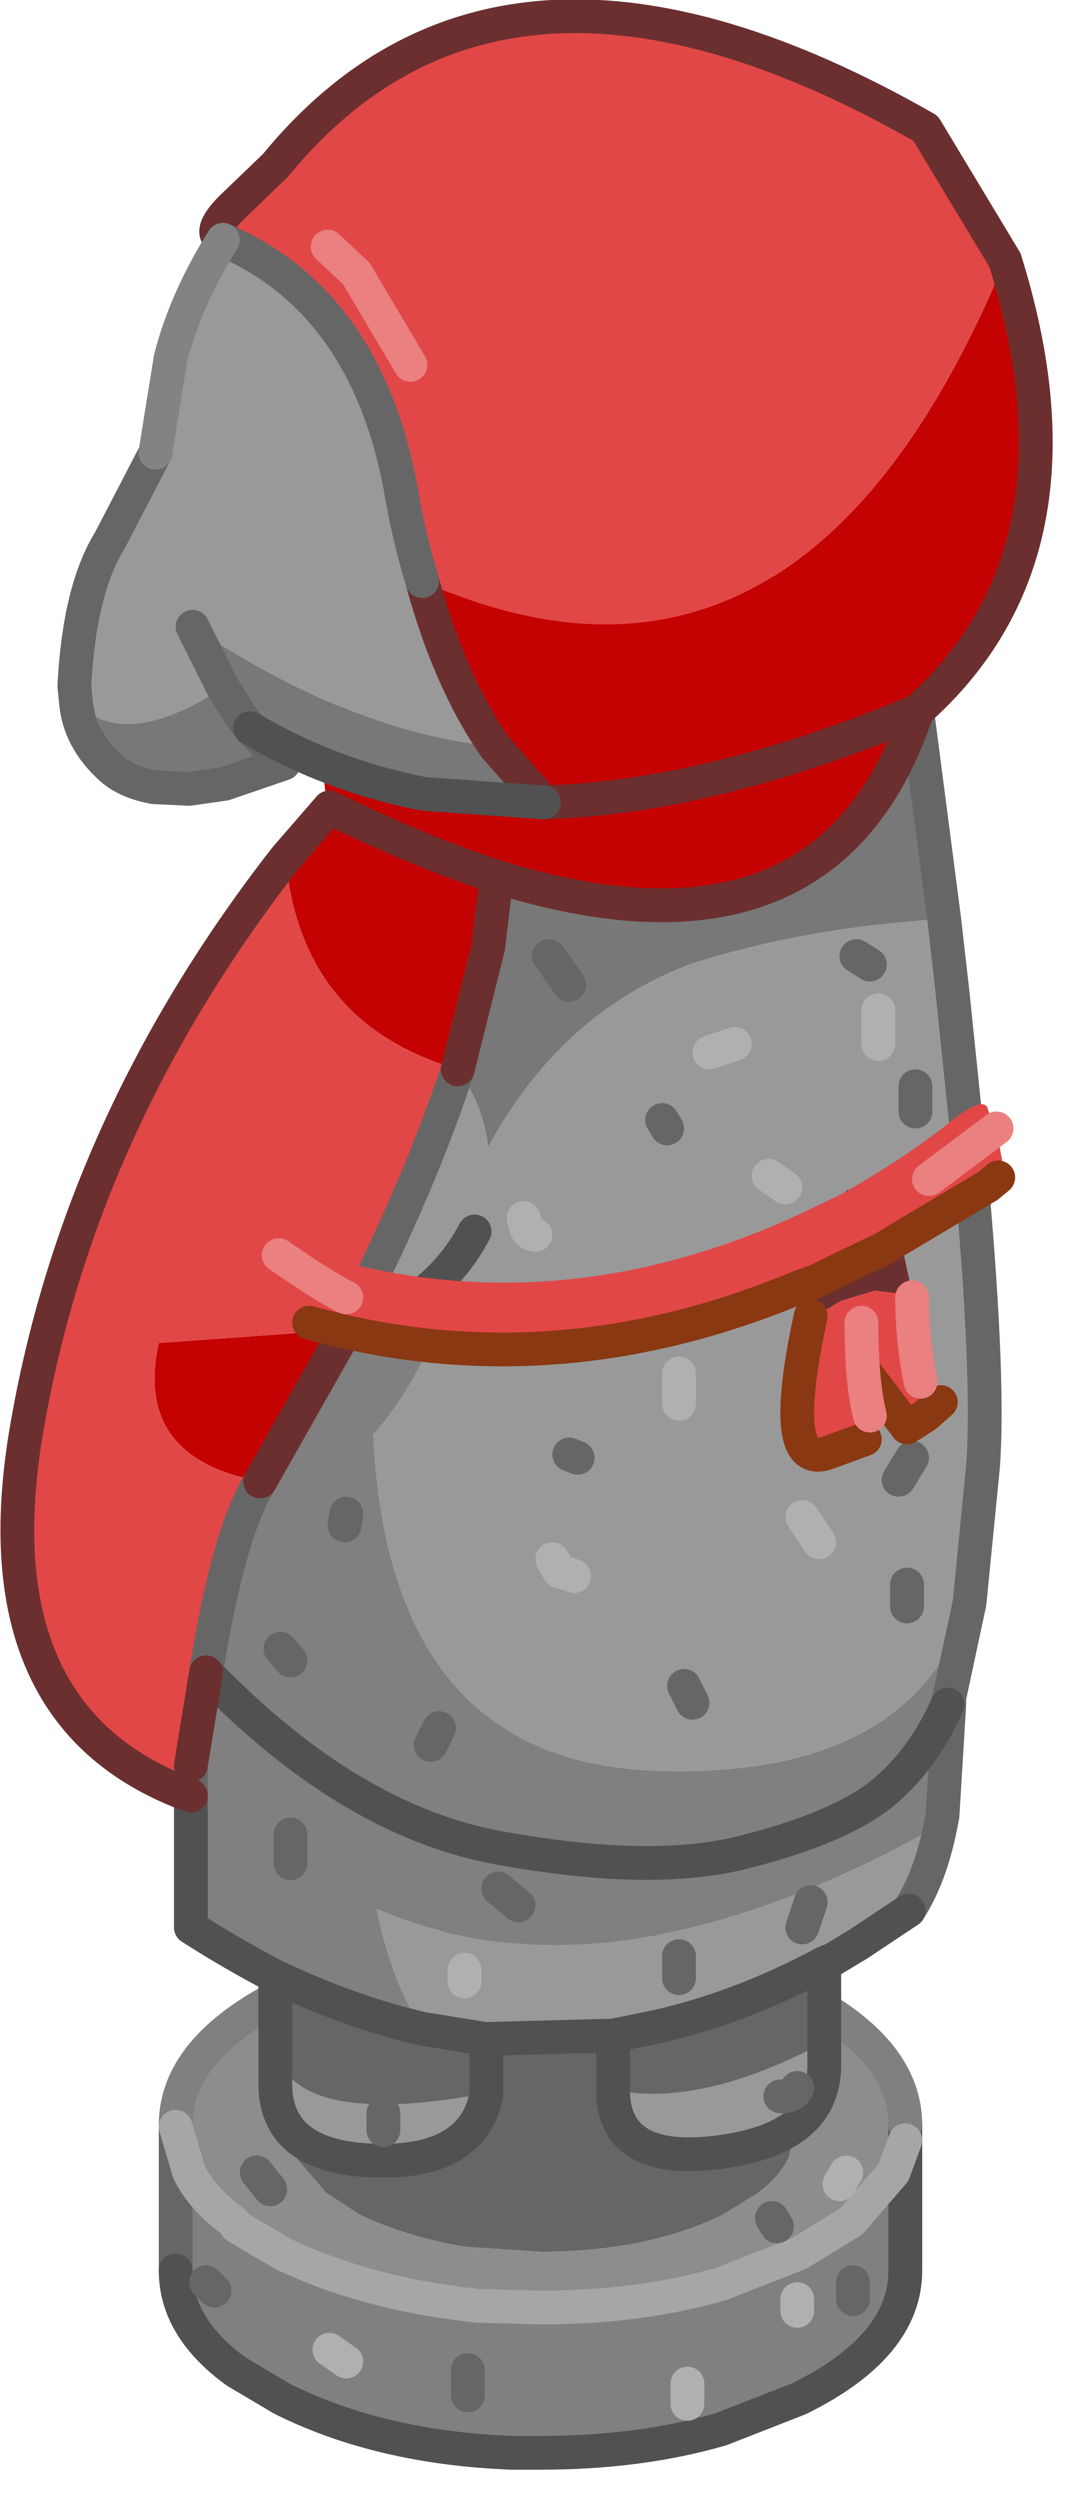 <?xml version="1.0" encoding="utf-8"?>
<svg version="1.1" id="Layer_1"
xmlns="http://www.w3.org/2000/svg"
xmlns:xlink="http://www.w3.org/1999/xlink"
xmlns:author="http://www.sothink.com"
width="32px" height="74px"
xml:space="preserve">
<g id="130" transform="matrix(1, 0, 0, 1, 11.25, 72.9)">
<path style="fill:#808080;fill-opacity:1" d="M-6.05,-9.95L-5.65 -8.6Q-5.25 -7.8 -4.35 -7.15L-4.25 -7L-2.9 -6.2Q-0.4 -5 2.9 -4.65L4.75 -4.6Q7.7 -4.6 10.1 -5.3L12.4 -6.2L13.95 -7.15L15.2 -8.6L15.55 -9.55L15.55 -5.7Q15.55 -3.45 12.4 -1.9L10.1 -1Q7.7 -0.3 4.75 -0.3L3.9 -0.3Q0 -0.45 -2.9 -1.9L-4.25 -2.7Q-6.05 -4 -6.05 -5.7L-6.05 -9.95" />
<path style="fill:#8D8D8D;fill-opacity:1" d="M-6.05,-10Q-6.05 -12.25 -2.9 -13.85Q0.3 -15.4 4.75 -15.4Q9.25 -15.4 12.4 -13.85Q15.55 -12.25 15.55 -10L15.55 -9.95L15.55 -9.55L15.2 -8.6L13.95 -7.15L12.4 -6.2L10.1 -5.3Q7.7 -4.6 4.75 -4.6L2.9 -4.65Q-0.4 -5 -2.9 -6.2L-4.25 -7L-4.35 -7.15Q-5.25 -7.8 -5.65 -8.6L-6.05 -9.95L-6.05 -10M4.75,-6.25Q7.9 -6.25 10.15 -7.35L11.2 -8Q11.85 -8.5 12.1 -9.05L12.35 -10Q12.35 -11.6 10.15 -12.7Q7.9 -13.8 4.75 -13.8Q1.65 -13.8 -0.6 -12.7Q-2.8 -11.6 -2.8 -10L-2.5 -9.05L-1.6 -8L-0.6 -7.35Q0.75 -6.7 2.5 -6.4L4.75 -6.25" />
<path style="fill:#666666;fill-opacity:1" d="M2.5,-6.4Q0.75 -6.7 -0.6 -7.35L-1.6 -8L-2.5 -9.05L-2.8 -10Q-2.8 -11.6 -0.6 -12.7Q1.65 -13.8 4.75 -13.8Q7.9 -13.8 10.15 -12.7Q12.35 -11.6 12.35 -10L12.1 -9.05Q11.85 -8.5 11.2 -8L10.15 -7.35Q7.9 -6.25 4.75 -6.25L2.5 -6.4" />
<path style="fill:none;stroke-width:1;stroke-linecap:round;stroke-linejoin:round;stroke-miterlimit:3;stroke:#666666;stroke-opacity:1" d="M-6.05,-9.95L-6.05 -5.7M15.55,-10L15.55 -9.95M-6.05,-9.95L-6.05 -10" />
<path style="fill:none;stroke-width:1;stroke-linecap:round;stroke-linejoin:round;stroke-miterlimit:3;stroke:#515151;stroke-opacity:1" d="M-6.05,-5.7Q-6.05 -4 -4.25 -2.7L-2.9 -1.9Q0 -0.45 3.9 -0.3L4.75 -0.3Q7.7 -0.3 10.1 -1L12.4 -1.9Q15.55 -3.45 15.55 -5.7L15.55 -9.55M15.55,-9.95L15.55 -9.55" />
<path style="fill:none;stroke-width:1;stroke-linecap:round;stroke-linejoin:round;stroke-miterlimit:3;stroke:#808080;stroke-opacity:1" d="M-6.05,-10Q-6.05 -12.25 -2.9 -13.85Q0.3 -15.4 4.75 -15.4Q9.25 -15.4 12.4 -13.85Q15.55 -12.25 15.55 -10" />
<path style="fill:none;stroke-width:1;stroke-linecap:round;stroke-linejoin:round;stroke-miterlimit:3;stroke:#A6A6A6;stroke-opacity:1" d="M15.55,-9.55L15.2 -8.6L13.95 -7.15L12.4 -6.2L10.1 -5.3Q7.7 -4.6 4.75 -4.6L2.9 -4.65Q-0.4 -5 -2.9 -6.2L-4.25 -7L-4.35 -7.15Q-5.25 -7.8 -5.65 -8.6L-6.05 -9.95" />
<path style="fill:#999999;fill-opacity:1" d="M-1,-33.55L-0.45 -34.65Q1.3 -38.2 2.3 -41.25Q3.05 -40.2 3.2 -38.95Q5.35 -42.9 9.15 -44.35Q12.55 -45.45 16.7 -45.7L16.95 -43.5L17.45 -38.65Q18.05 -32.2 17.85 -29.5L17.45 -25.45Q15.65 -20.15 7.95 -20.5Q0.25 -20.9 -0.2 -30.45Q1.4 -32.15 2.8 -36.45Q1.6 -34.2 -1 -33.55M3.1,-12.55L1.25 -12.85Q0.35 -14.15 -0.1 -16.4Q1.5 -15.7 3.3 -15.45L3.8 -15.4Q9.45 -14.85 16.6 -18.9Q16.3 -17.35 15.65 -16.35L14.15 -15.35L13.4 -14.9L13.15 -14.8Q10.55 -13.4 7.9 -12.85L6.9 -12.65L3.15 -12.55L3.1 -12.55M13.15,-12.45L13.15 -11.7Q13.1 -9.6 10.05 -9.2Q7 -8.8 6.9 -10.9L6.9 -11.05Q9.45 -10.5 13.15 -12.45M3.15,-10.95L3.15 -10.9Q2.75 -8.85 -0.2 -8.95Q-3.15 -9.05 -3.1 -11.3L-3.1 -12.15Q-2.4 -9.9 3.15 -10.95" />
<path style="fill:#787878;fill-opacity:1" d="M3.2,-44.85L3.45 -46.95Q13.25 -43.9 15.9 -51.85L16.7 -45.7Q12.55 -45.45 9.15 -44.35Q5.35 -42.9 3.2 -38.95Q3.05 -40.2 2.3 -41.25L3.2 -44.85" />
<path style="fill:#C40202;fill-opacity:1" d="M-2.8,-47.5L-1.5 -49Q-2.05 -50.6 -0.65 -52.9Q1.4 -56.25 7.15 -56.4Q11.35 -56.5 13.8 -54.75Q15.65 -53.45 15.9 -51.85Q13.25 -43.9 3.45 -46.95L3.2 -44.85L2.3 -41.25Q-2.35 -42.6 -2.8 -47.5M-6.55,-33.15L-1 -33.55L-3.55 -29.05Q-7.3 -29.75 -6.55 -33.15" />
<path style="fill:#808080;fill-opacity:1" d="M2.8,-36.45Q1.4 -32.15 -0.2 -30.45Q0.25 -20.9 7.95 -20.5Q15.65 -20.15 17.45 -25.45L16.85 -22.65L16.8 -22.45L16.85 -22.45L16.65 -19.15L16.6 -18.9Q9.45 -14.85 3.8 -15.4L3.3 -15.45Q1.5 -15.7 -0.1 -16.4Q0.35 -14.15 1.25 -12.85L0.65 -13Q-1.2 -13.5 -3.1 -14.4Q-4.35 -15.05 -5.6 -15.85L-5.6 -19.75L-5.6 -20.65L-5.15 -23.4Q-4.5 -27.5 -3.55 -29.05L-1 -33.55Q1.6 -34.2 2.8 -36.45" />
<path style="fill:#666666;fill-opacity:1" d="M6.9,-11.05L6.9 -12.65L7.9 -12.85Q10.55 -13.4 13.15 -14.8L13.15 -12.45Q9.45 -10.5 6.9 -11.05M-3.1,-12.15L-3.1 -14.4Q-1.2 -13.5 0.65 -13L1.25 -12.85L3.1 -12.55L3.15 -12.55L3.15 -10.95Q-2.4 -9.9 -3.1 -12.15" />
<path style="fill:#E24747;fill-opacity:1" d="M-0.45,-34.65L-1 -33.55L-6.55 -33.15Q-7.3 -29.75 -3.55 -29.05Q-4.5 -27.5 -5.15 -23.4L-5.6 -20.65L-5.6 -19.75Q-12.05 -22.1 -10.4 -30.95Q-8.8 -39.8 -2.8 -47.5Q-2.35 -42.6 2.3 -41.25Q1.3 -38.2 -0.45 -34.65" />
<path style="fill:none;stroke-width:1;stroke-linecap:round;stroke-linejoin:round;stroke-miterlimit:3;stroke:#666666;stroke-opacity:1" d="M15.9,-51.85L16.7 -45.7L16.95 -43.5L17.45 -38.65Q18.05 -32.2 17.85 -29.5L17.45 -25.45L16.85 -22.65L16.85 -22.45L16.65 -19.15L16.6 -18.9Q16.3 -17.35 15.65 -16.35M-5.6,-20.65L-5.6 -19.75M16.8,-22.45L16.85 -22.65M-3.55,-29.05Q-4.5 -27.5 -5.15 -23.4M-1,-33.55L-0.45 -34.65Q1.3 -38.2 2.3 -41.25" />
<path style="fill:none;stroke-width:1;stroke-linecap:round;stroke-linejoin:round;stroke-miterlimit:3;stroke:#515151;stroke-opacity:1" d="M15.65,-16.35L14.15 -15.35L13.4 -14.9L13.15 -14.8L13.15 -12.45L13.15 -11.7Q13.1 -9.6 10.05 -9.2Q7 -8.8 6.9 -10.9L6.9 -11.05L6.9 -12.65L3.15 -12.55L3.15 -10.95M3.15,-10.9Q2.75 -8.85 -0.2 -8.95Q-3.15 -9.05 -3.1 -11.3L-3.1 -12.15L-3.1 -14.4Q-4.35 -15.05 -5.6 -15.85L-5.6 -19.75M16.8,-22.45Q16 -20.65 14.65 -19.65Q13.3 -18.7 10.65 -18.05Q7.95 -17.4 3.55 -18.2Q-0.9 -19 -5.15 -23.4M13.15,-14.8Q10.55 -13.4 7.9 -12.85L6.9 -12.65M3.1,-12.55L1.25 -12.85L0.65 -13Q-1.2 -13.5 -3.1 -14.4M-1,-33.55Q1.6 -34.2 2.8 -36.45" />
<path style="fill:none;stroke-width:1;stroke-linecap:round;stroke-linejoin:round;stroke-miterlimit:3;stroke:#6C2F2F;stroke-opacity:1" d="M-5.6,-19.75Q-12.05 -22.1 -10.4 -30.95Q-8.8 -39.8 -2.8 -47.5L-1.5 -49Q1.15 -47.7 3.45 -46.95Q13.25 -43.9 15.9 -51.85M3.45,-46.95L3.2 -44.85L2.3 -41.25M-5.15,-23.4L-5.6 -20.65M-3.55,-29.05L-1 -33.55" />
<path style="fill:none;stroke-width:1;stroke-linecap:round;stroke-linejoin:round;stroke-miterlimit:3;stroke:#B0B0B0;stroke-opacity:1" d="M12,-37.75L11.5 -38.1M14.75,-42L14.75 -43M5.1,-26.75L5.3 -26.4L5.75 -26.25M8.85,-32.25L8.85 -31.35M4.25,-36.85L4.35 -36.5Q4.45 -36.35 4.6 -36.35M12.5,-28L13 -27.25M9.75,-41.75L10.5 -42M2.5,-14.6L2.5 -14.25M9.1,-2.35L9.1 -1.75M12.35,-4.85L12.35 -4.5M13.6,-8.25L13.8 -8.6M-1.5,-3.35L-1 -3" />
<path style="fill:none;stroke-width:1;stroke-linecap:round;stroke-linejoin:round;stroke-miterlimit:3;stroke:#666666;stroke-opacity:1" d="M14.5,-44.35L14.1 -44.6M15.85,-40L15.85 -40.75M5.6,-43.75L5 -44.6M8.5,-39.5L8.35 -39.75M5.85,-29.75L5.6 -29.85M15.6,-25.35L15.6 -26M15.35,-29.1L15.75 -29.75M12.5,-15.85L12.75 -16.6M9,-23L9.25 -22.5M1.5,-21.25L1.75 -21.75M4.1,-16.5L3.5 -17M8.85,-14.35L8.85 -15M0.1,-10.35L0.1 -9.85M2.6,-2.75L2.6 -2M14,-4.85L14 -5.35M11.75,-7L11.6 -7.25M11.85,-10.85Q12.25 -10.85 12.35 -11.1M-4.9,-5.1L-5.15 -5.35M-3.25,-8.1L-3.65 -8.6M-2.65,-18.6L-2.65 -17.75M-2.65,-23.75L-2.95 -24.1M-1,-28.1L-1.05 -27.75" />
<path style="fill:#EA3131;fill-opacity:1" d="M12.75,-33.95L12.65 -33.85L12.75 -33.95" />
<path style="fill:#6C2F2F;fill-opacity:1" d="M13.8,-37.6L13.8 -37.65L13.9 -37.7L13.8 -37.6M15.4,-36.25L15.9 -33.95L15.45 -34.6L14.65 -34.7L13.65 -34.4L13.15 -34.1L13.05 -34.05L12.75 -33.95L12.75 -34L12.95 -35L13.35 -35.2L14.7 -35.85L14.75 -35.85L15.4 -36.25" />
<path style="fill:#E24747;fill-opacity:1" d="M14.75,-35.85L14.7 -35.85L13.35 -35.2L12.95 -35L12.4 -34.8Q5.1 -31.75 -2.1 -33.75L-2.6 -33.9L-3.15 -34.35L-3.25 -35.15L-2.75 -35.7L-2 -35.8Q5.2 -33.6 12.5 -37L13.75 -37.6L13.8 -37.65L13.8 -37.6L13.9 -37.7Q15.4 -38.55 16.7 -39.55Q17.9 -40.55 18 -40.05L18.3 -39.15L18.45 -38.4L18.3 -38.05L18 -37.8L15.4 -36.25L14.75 -35.85M13.05,-34.05L13.15 -34.1L13.65 -34.4L14.65 -34.7L15.45 -34.6L15.9 -33.95L15.9 -33.85L16.6 -31.4L16.15 -31L15.6 -30.65L14.35 -32.3L14.35 -30.3L13.25 -29.9Q11.75 -29.35 12.75 -33.95L13.05 -34.05" />
<path style="fill:none;stroke-width:1;stroke-linecap:round;stroke-linejoin:round;stroke-miterlimit:3;stroke:#893812;stroke-opacity:1" d="M18.3,-38.05L18 -37.8L15.4 -36.25M16.6,-31.4L16.15 -31L15.6 -30.65L14.35 -32.3M14.35,-30.3L13.25 -29.9Q11.75 -29.35 12.75 -33.95M12.95,-35L12.4 -34.8Q5.1 -31.75 -2.1 -33.75M12.95,-35L13.35 -35.2L14.7 -35.85L14.75 -35.85L15.4 -36.25" />
<path style="fill:#999999;fill-opacity:1" d="M-5.55,-54.35L-4.65 -52.55Q-7.55 -50.65 -9 -52.1L-9.05 -52.6Q-8.9 -55.45 -8 -56.9L-6.65 -59.5L-6.2 -62.3Q-5.75 -64.05 -4.65 -65.8Q-0.45 -64 0.6 -58.5Q0.85 -57 1.25 -55.7Q2.05 -52.75 3.4 -50.8Q-0.8 -51.2 -5.55 -54.35" />
<path style="fill:#787878;fill-opacity:1" d="M-2.85,-50.3L-4.6 -49.7L-5.65 -49.55L-6.7 -49.6Q-7.5 -49.75 -7.95 -50.15Q-8.9 -51 -9 -52.1Q-7.55 -50.65 -4.65 -52.55L-5.55 -54.35Q-0.8 -51.2 3.4 -50.8L4.85 -49.15L1.3 -49.4Q-1.5 -49.95 -3.85 -51.35L-2.85 -50.3" />
<path style="fill:#C40202;fill-opacity:1" d="M18.5,-65.2Q21.2 -56.55 15.9 -51.85Q9.8 -49.3 4.85 -49.15L3.4 -50.8Q2.05 -52.75 1.25 -55.7Q12.5 -50.7 18.5 -65.2" />
<path style="fill:#E24747;fill-opacity:1" d="M-4.4,-66.75L-3.1 -68Q3.65 -76.25 16.15 -69.1L18.5 -65.2Q12.5 -50.7 1.25 -55.7Q0.85 -57 0.6 -58.5Q-0.45 -64 -4.65 -65.8Q-5.15 -66 -4.4 -66.75" />
<path style="fill:none;stroke-width:1;stroke-linecap:round;stroke-linejoin:round;stroke-miterlimit:3;stroke:#6C2F2F;stroke-opacity:1" d="M3.4,-50.8Q2.05 -52.75 1.25 -55.7M3.4,-50.8L4.85 -49.15Q9.8 -49.3 15.9 -51.85Q21.2 -56.55 18.5 -65.2L16.15 -69.1Q3.65 -76.25 -3.1 -68L-4.4 -66.75Q-5.15 -66 -4.65 -65.8" />
<path style="fill:none;stroke-width:1;stroke-linecap:round;stroke-linejoin:round;stroke-miterlimit:3;stroke:#666666;stroke-opacity:1" d="M1.25,-55.7Q0.85 -57 0.6 -58.5Q-0.45 -64 -4.65 -65.8M-6.65,-59.5L-8 -56.9Q-8.9 -55.45 -9.05 -52.6L-9 -52.1Q-8.9 -51 -7.95 -50.15Q-7.5 -49.75 -6.7 -49.6L-5.65 -49.55L-4.6 -49.7L-2.85 -50.3L-3.85 -51.35L-4.15 -51.75L-4.65 -52.55L-5.55 -54.35" />
<path style="fill:none;stroke-width:1;stroke-linecap:round;stroke-linejoin:round;stroke-miterlimit:3;stroke:#838383;stroke-opacity:1" d="M-4.65,-65.8Q-5.75 -64.05 -6.2 -62.3L-6.65 -59.5" />
<path style="fill:none;stroke-width:1;stroke-linecap:round;stroke-linejoin:round;stroke-miterlimit:3;stroke:#515151;stroke-opacity:1" d="M-3.85,-51.35Q-1.5 -49.95 1.3 -49.4L4.85 -49.15" />
<path style="fill:none;stroke-width:1;stroke-linecap:round;stroke-linejoin:round;stroke-miterlimit:3;stroke:#EA8080;stroke-opacity:1" d="M16.25,-38L18.25 -39.5M15.75,-34.5Q15.75 -33.25 16 -32M14.25,-33.75Q14.25 -32 14.5 -31M-1.55,-65.6L-0.7 -64.8L0.9 -62.1M-3,-35.75Q-1.55 -34.75 -1 -34.5" />
</g>
</svg>
